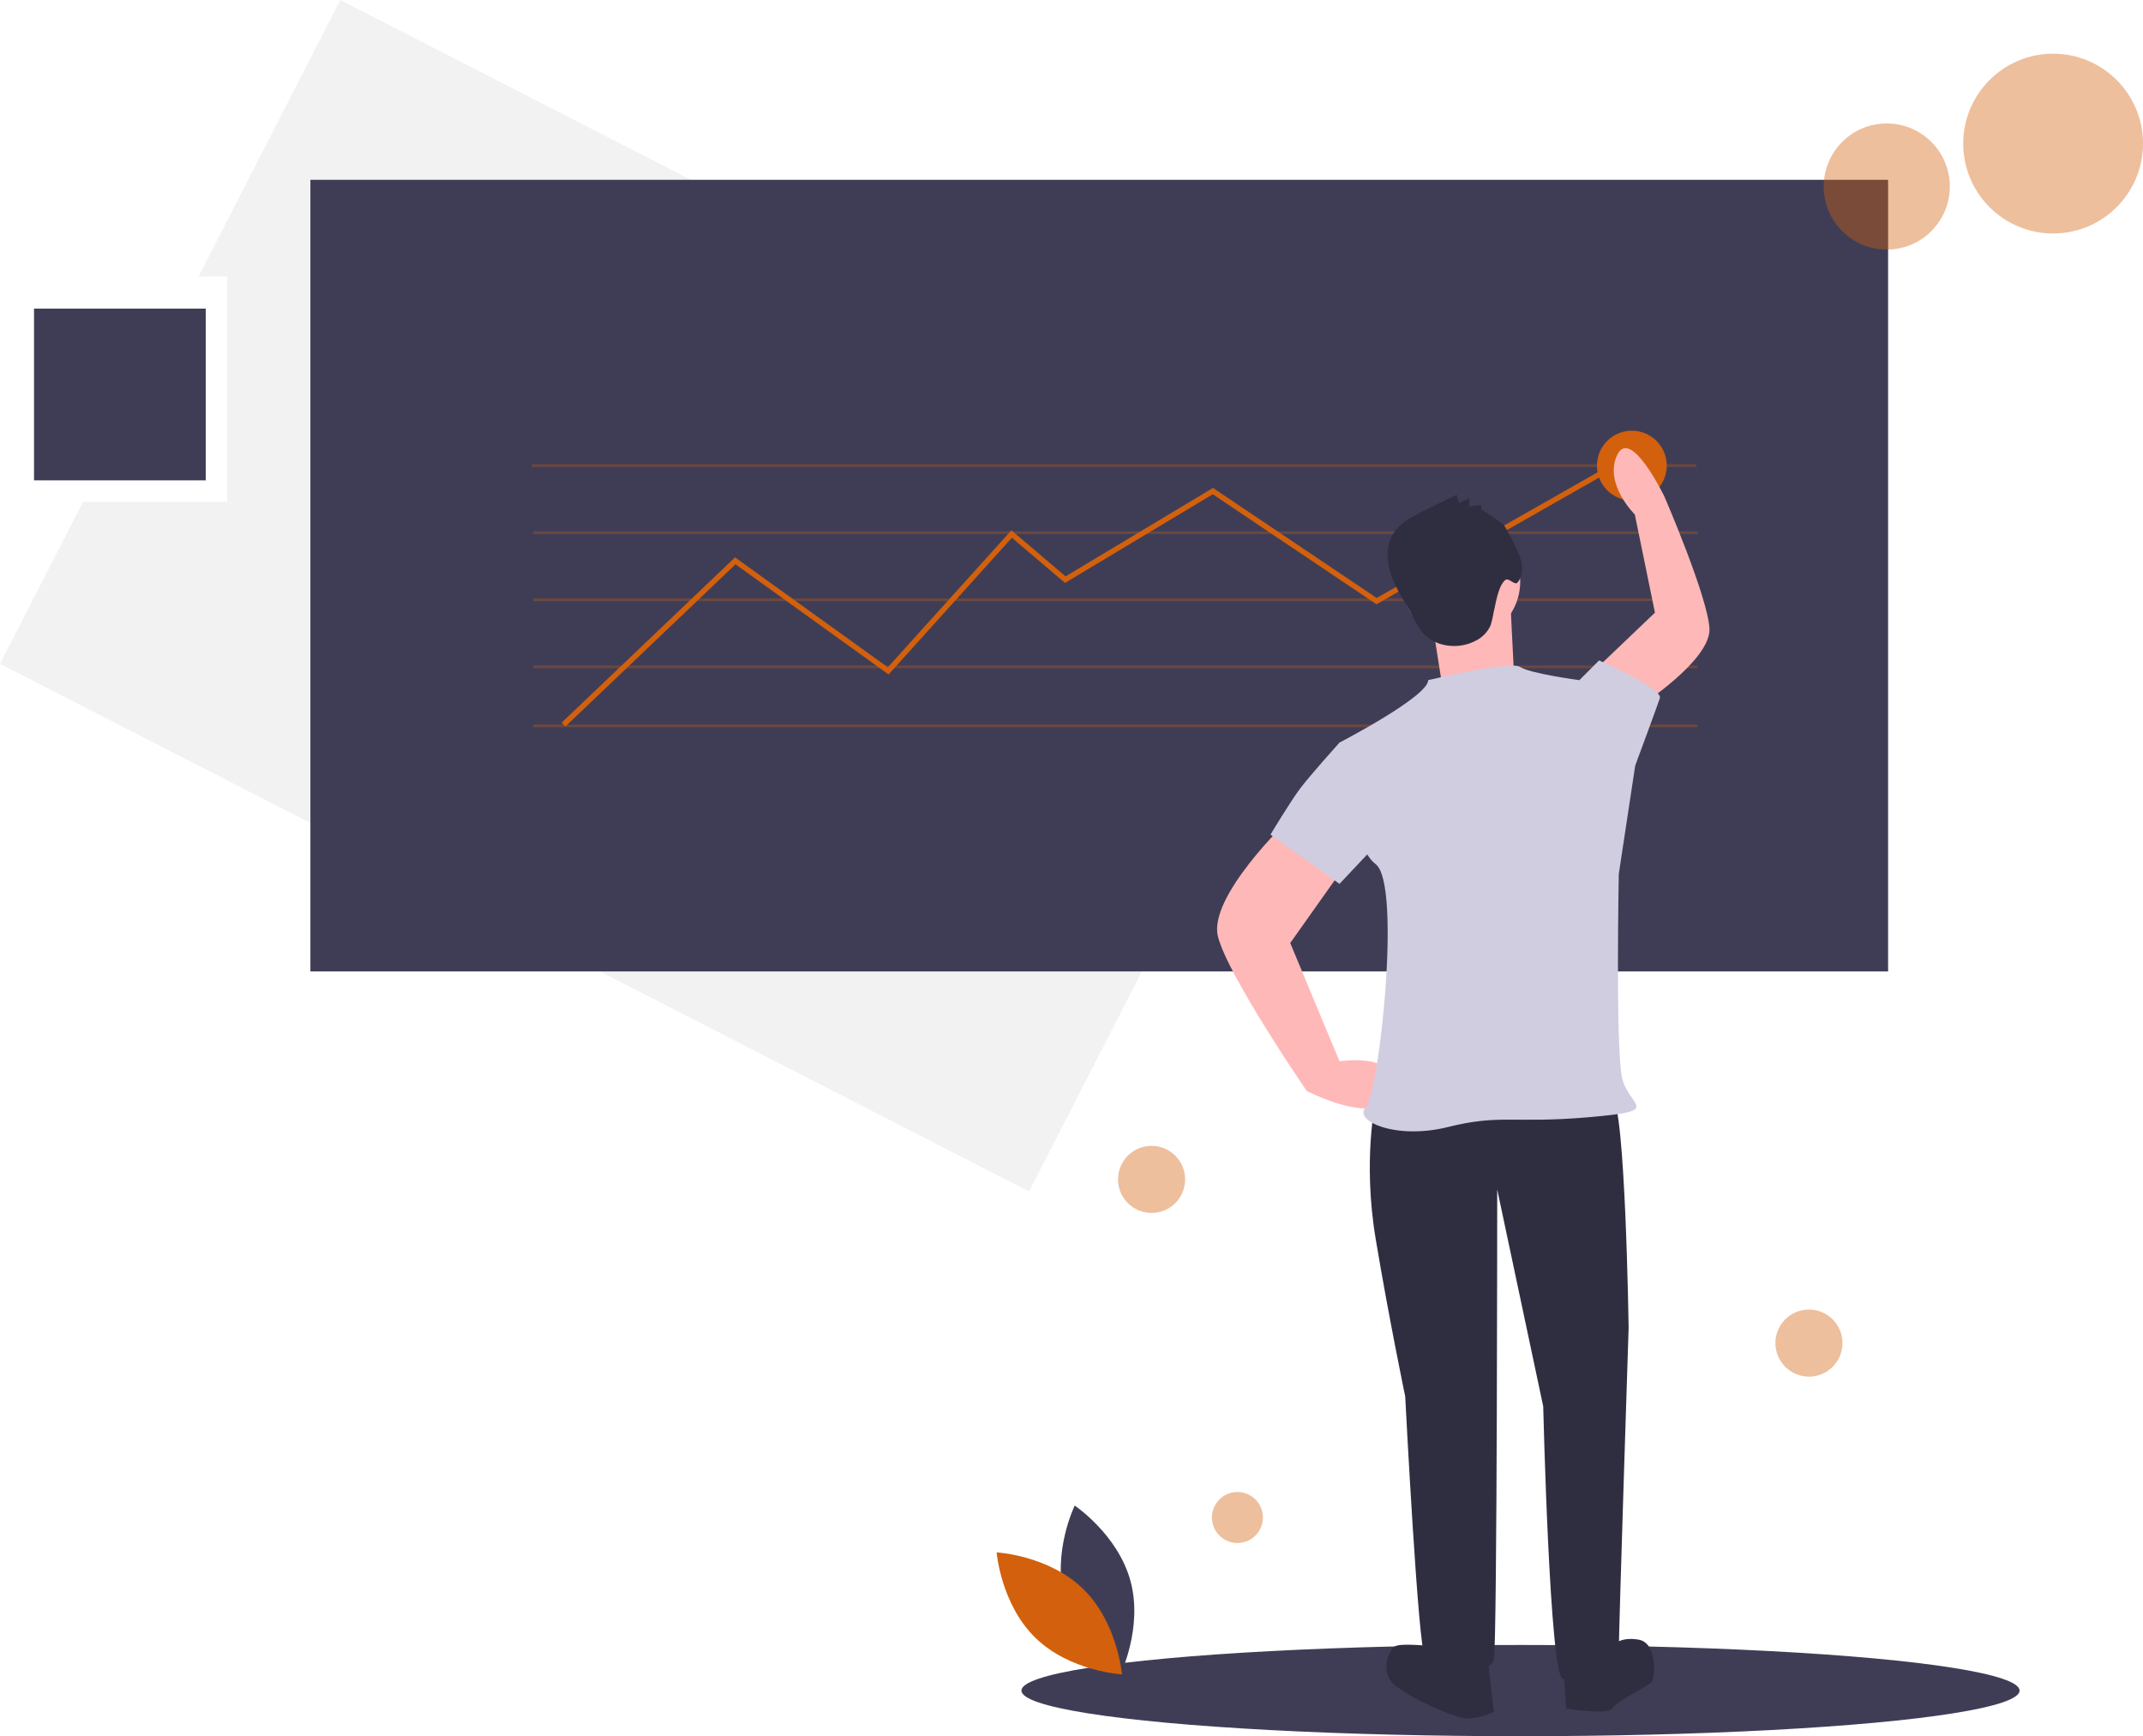 <svg id="bca70d0a-57dd-451b-a82c-bb6927f27458" data-name="Layer 1" xmlns="http://www.w3.org/2000/svg" width="798.681" height="647.009" viewBox="0 0 798.681 647.009"><title>predictive analytics</title><polygon points="126.832 0 74.02 103.009 84.681 103.009 84.681 187.009 30.953 187.009 0 247.381 383.53 444.017 510.363 196.636 126.832 0" fill="#f2f2f2"/><rect x="115.681" y="67.009" width="588" height="295" fill="#3f3d56"/><rect x="198.181" y="173.009" width="434" height="1" fill="#d3600c" opacity="0.3"/><rect x="198.681" y="198.009" width="434" height="1" fill="#d3600c" opacity="0.3"/><rect x="198.681" y="248.009" width="434" height="1" fill="#d3600c" opacity="0.3"/><rect x="198.681" y="270.009" width="434" height="1" fill="#d3600c" opacity="0.3"/><rect x="198.681" y="223.009" width="434" height="1" fill="#d3600c" opacity="0.3"/><ellipse cx="566.681" cy="630.009" rx="186" ry="17" fill="#3f3d56"/><polygon points="210.722 270.733 209.342 269.285 273.943 207.712 330.889 248.674 376.94 197.618 397.133 214.782 452.062 181.824 513.076 222.833 608.837 168.364 609.825 170.102 512.988 225.184 452.002 184.193 396.931 217.235 377.124 200.399 331.175 251.343 274.121 210.305 210.722 270.733" fill="#d3600c"/><path d="M597.416,722.342c4.7,17.374,20.798,28.134,20.798,28.134s8.478-17.409,3.778-34.782-20.798-28.134-20.798-28.134S592.716,704.968,597.416,722.342Z" transform="translate(-200.659 -126.496)" fill="#3f3d56"/><path d="M604.322,718.608c12.897,12.554,14.472,31.854,14.472,31.854s-19.335-1.056-32.231-13.61-14.472-31.854-14.472-31.854S591.426,706.054,604.322,718.608Z" transform="translate(-200.659 -126.496)" fill="#d3600c"/><circle cx="765.181" cy="53.509" r="33.5" fill="#d3600c" opacity="0.4"/><circle cx="703.181" cy="69.509" r="23.5" fill="#d3600c" opacity="0.4"/><circle cx="674.181" cy="500.509" r="12.5" fill="#d3600c" opacity="0.4"/><circle cx="461.181" cy="565.509" r="9.5" fill="#d3600c" opacity="0.4"/><circle cx="429.181" cy="439.509" r="12.5" fill="#d3600c" opacity="0.4"/><circle cx="608.181" cy="173.509" r="13" fill="#d3600c"/><path d="M724.373,535.47l-11.021,1.224s-4.898,22.041,0,51.429,11.021,58.776,11.021,58.776,4.898,95.511,7.347,96.736,24.49,8.572,25.715,1.224,1.224-175.104,1.224-175.104l17.143,80.817s2.449,101.634,7.347,101.634,20.817-1.224,20.817-9.796,3.674-121.226,3.674-121.226-1.224-83.266-6.123-85.715S724.373,535.47,724.373,535.47Z" transform="translate(-200.659 -126.496)" fill="#2f2e41"/><path d="M734.169,739.962s-11.021-1.224-13.47,0-6.122,9.796,0,14.694,22.041,12.245,26.939,12.245a25.331,25.331,0,0,0,9.796-2.449l-2.449-20.817Z" transform="translate(-200.659 -126.496)" fill="#2f2e41"/><path d="M783.149,746.084l1.224,17.143s15.919,2.449,17.143,0,13.47-8.572,14.694-9.796,2.449-14.694-4.898-15.919-9.796,2.449-9.796,2.449Z" transform="translate(-200.659 -126.496)" fill="#2f2e41"/><path d="M680.291,432.612s-29.388,28.164-25.715,42.858S687.638,533.021,687.638,533.021s28.164,14.694,31.837,0-19.592-11.021-19.592-11.021l-18.368-44.082,20.817-29.388Z" transform="translate(-200.659 -126.496)" fill="#ffb8b8"/><path d="M811.605,389.765s26.771-17.216,26.152-29.043-16.758-49.12-16.758-49.12-12.625-26.249-17.645-15.522,6.597,22.147,6.597,22.147l7.497,36.582-20.376,19.439Z" transform="translate(-200.659 -126.496)" fill="#ffb8b8"/><circle cx="544.53" cy="216.728" r="22.041" fill="#ffb8b8"/><path d="M734.169,356.693l3.674,23.266,26.939-4.898s-1.224-23.266-1.224-25.715S734.169,356.693,734.169,356.693Z" transform="translate(-200.659 -126.496)" fill="#ffb8b8"/><path d="M732.945,379.958s30.613-7.347,34.286-4.898,22.041,4.898,22.041,4.898l20.817,31.837-6.122,40.409s-1.225,64.899,1.224,75.919,15.919,12.245-12.245,14.694-33.062-1.224-52.654,3.674-35.511-2.449-30.613-7.347,13.47-83.266,3.674-90.613-13.47-45.307-13.47-45.307S732.945,386.081,732.945,379.958Z" transform="translate(-200.659 -126.496)" fill="#d0cde1"/><path d="M785.598,383.632l3.674-3.674,7.347-7.347s23.878,10.408,22.653,14.082-9.184,25.102-9.184,25.102l-11.021,3.674Z" transform="translate(-200.659 -126.496)" fill="#d0cde1"/><path d="M714.577,405.673l-14.694-2.449s-11.021,12.245-14.694,17.143-11.021,17.143-11.021,17.143l25.715,18.368,19.592-20.817Z" transform="translate(-200.659 -126.496)" fill="#d0cde1"/><path d="M752.882,316.52l-.226-1.766a13.88,13.88,0,0,0-4.411.693,7.247,7.247,0,0,1,.272-3.173,14.108,14.108,0,0,0-4.083,1.775l-.89-3.222-12.241,6.033c-4.394,2.166-9.027,4.545-11.539,8.751-2.8,4.689-2.313,10.715-.399,15.83s5.095,9.641,7.645,14.471a36.154,36.154,0,0,0,3.474,5.913c4.621,5.76,13.615,6.924,20.129,3.447a11.649,11.649,0,0,0,5.578-5.74,37.302,37.302,0,0,0,1.114-4.753c.806-3.292,1.741-10.086,4.415-12.168,1.176-.916,3.509,2.121,4.484.993,2.505-2.9,1.98-7.371.424-10.874a79.34,79.34,0,0,0-5.223-10.188C760.564,321.23,752.855,316.309,752.882,316.52Z" transform="translate(-200.659 -126.496)" fill="#2f2e41"/><rect x="12.681" y="115.009" width="64" height="64" fill="#3f3d56"/></svg>